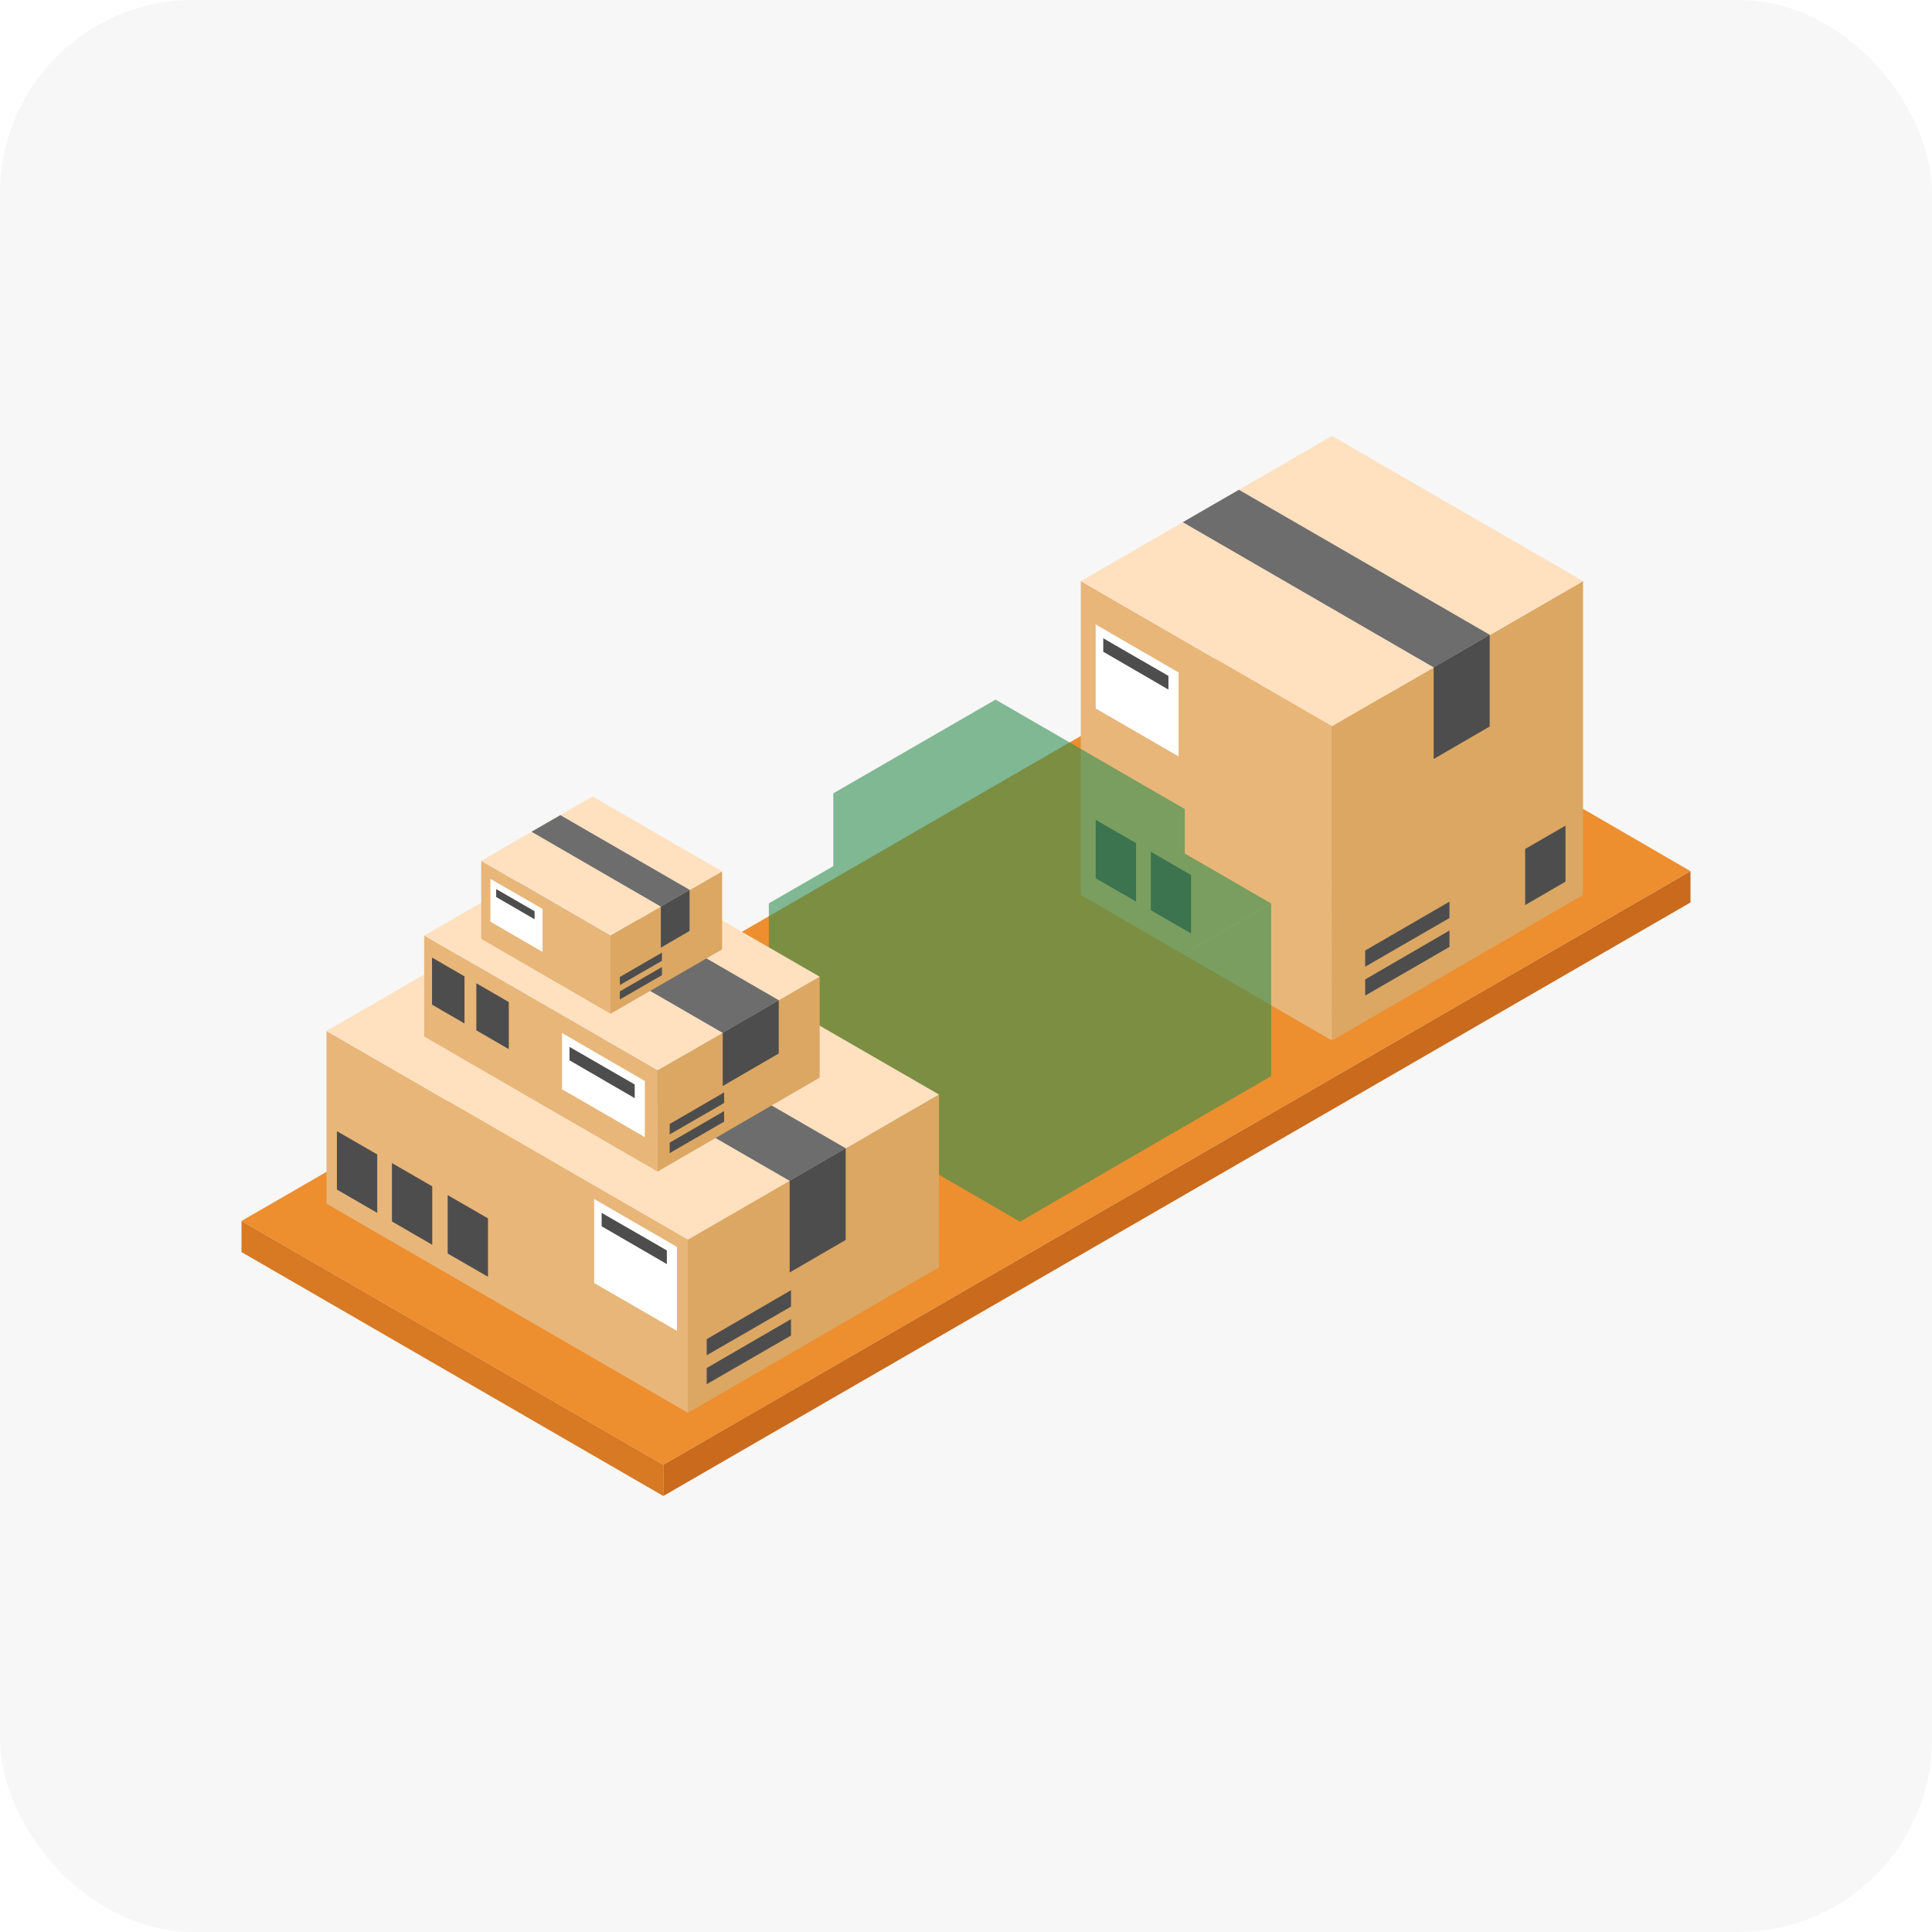 <svg xmlns="http://www.w3.org/2000/svg" xmlns:xlink="http://www.w3.org/1999/xlink" width="160" height="160" viewBox="0 0 160 160">
  <defs>
    <clipPath id="clip-path">
      <rect id="Rectangle_2245" data-name="Rectangle 2245" width="160" height="160" rx="16" transform="translate(449 -792)" fill="#f7f7f7"/>
    </clipPath>
    <filter id="Union_75" x="-16" y="16.107" width="192" height="159.787" filterUnits="userSpaceOnUse">
      <feOffset dy="16" input="SourceAlpha"/>
      <feGaussianBlur stdDeviation="12" result="blur"/>
      <feFlood flood-opacity="0.161"/>
      <feComposite operator="in" in2="blur"/>
      <feComposite in="SourceGraphic"/>
    </filter>
  </defs>
  <g id="PTT" transform="translate(-449 792)">
    <g id="Mask_Group_18" data-name="Mask Group 18" clip-path="url(#clip-path)">
      <g id="Group_31576" data-name="Group 31576">
        <rect id="Rectangle_1963" data-name="Rectangle 1963" width="160" height="160" rx="16" transform="translate(449 -792)" fill="#f7f7f7"/>
        <g transform="matrix(1, 0, 0, 1, 449, -792)" filter="url(#Union_75)">
          <path id="Union_75-2" data-name="Union 75" d="M-1094.068,841.1h0v2.58l-34.931-20.2V820.9h0l7.036-4.066V805.165l10.1,5.835h0l-10.1-5.836,8.09-4.676v-3.233l.013.008,4.708-2.722v-3.465l3,1.733h0l-2.995-1.733,4.162-2.407h0l.051-.029,5.012-2.9,10.725,6.2-2.695,1.554h0l2.7-1.554v4.066l1.64.947,2.228-1.288V794.6l.92.532h0l-.922-.533,5.34-3.084v-6.03l5.216,3.016h0l-5.218-3.016,13.437-7.759,6.133,3.546.927-.536V767.912l11.1,6.414h0l-11.095-6.414,8.447-4.88h0l.334-.193,12.023-6.946,20.788,12.019v18.86l8.9,5.161h0v2.593l-85.068,49.155Z" transform="translate(1149 -719.79)" fill="#f7f7f7"/>
        </g>
        <g id="Group_30590" data-name="Group 30590" transform="translate(469 -755.894)">
          <path id="Path_9364" data-name="Path 9364" d="M0,58.538l34.931,20.2L120,29.569,85.129,9.347Z" transform="translate(0 6.471)" fill="#ed8e2f"/>
          <path id="Path_9365" data-name="Path 9365" d="M0,40.99l34.931,20.2V58.612L0,38.414Z" transform="translate(0 26.595)" fill="#d87923"/>
          <path id="Path_9366" data-name="Path 9366" d="M20.641,70.463v2.581l85.068-49.155V21.3Z" transform="translate(14.291 14.743)" fill="#c96a1c"/>
          <path id="Path_9367" data-name="Path 9367" d="M53.368,45.151l-.007-26.026L74.157,7.1v26Z" transform="translate(36.943 4.917)" fill="#dba763"/>
          <path id="Path_9368" data-name="Path 9368" d="M61.876,45.151l-.007-26.026L41.072,7.1v26Z" transform="translate(28.435 4.917)" fill="#e8b679"/>
          <path id="Path_9369" data-name="Path 9369" d="M61.876,0l-20.8,12.019,20.8,12.022,20.8-12.022Z" transform="translate(28.435 0)" fill="#ffe1c0"/>
          <path id="Path_9370" data-name="Path 9370" d="M62.978,17.325l-4.637,2.692v-7.6l4.637-2.694Z" transform="translate(40.391 6.734)" fill="#4d4d4d"/>
          <path id="Path_9371" data-name="Path 9371" d="M71.478,14.638,50.711,2.633,46.064,5.317,66.841,17.342Z" transform="translate(31.891 1.823)" fill="#6d6d6d"/>
          <path id="Path_9372" data-name="Path 9372" d="M54.989,29.588V28.25L61.97,24.2v1.357Z" transform="translate(38.07 16.755)" fill="#4d4d4d"/>
          <path id="Path_9373" data-name="Path 9373" d="M54.989,28.175V26.836l6.981-4.048v1.357Z" transform="translate(38.07 15.776)" fill="#4d4d4d"/>
          <path id="Path_9374" data-name="Path 9374" d="M62.818,21v4.642l3.339-1.933V19.069Z" transform="translate(43.49 13.202)" fill="#4d4d4d"/>
          <path id="Path_9375" data-name="Path 9375" d="M45.142,20.715v4.838L41.8,23.624V18.785Z" transform="translate(28.941 13.005)" fill="#4d4d4d"/>
          <path id="Path_9376" data-name="Path 9376" d="M47.834,22.276v4.838L44.5,25.185V20.347Z" transform="translate(30.805 14.086)" fill="#4d4d4d"/>
          <path id="Path_9377" data-name="Path 9377" d="M48.665,13.2v6.952L41.8,16.183V9.222Z" transform="translate(28.941 6.385)" fill="#fff"/>
          <path id="Path_9378" data-name="Path 9378" d="M47.57,14.147V13.014L42.171,9.9v1.114Z" transform="translate(29.196 6.855)" fill="#4d4d4d"/>
          <path id="Union_74" data-name="Union 74" d="M0,31.181v-14.3L20.8,28.9,20.8,43.231ZM20.8,28.9l20.8-12.022v14.3L20.8,43.231ZM0,16.874l5.34-3.085V7.76l5.217,3.016h0L5.34,7.759,18.777,0,34.446,9.059v3.684l7.145,4.131L20.8,28.9ZM31.26,10.9l3.186-1.842L31.26,10.9Z" transform="translate(43.671 21.834)" fill="#308e4f" stroke="rgba(0,0,0,0)" stroke-miterlimit="10" stroke-width="1" opacity="0.6"/>
          <path id="Path_9387" data-name="Path 9387" d="M29.648,30.037v4.838l-3.339-1.929V28.108Z" transform="translate(18.214 19.46)" fill="#4d4d4d"/>
          <path id="Path_9388" data-name="Path 9388" d="M32.34,31.6v4.838L29,34.506V29.67Z" transform="translate(20.078 20.541)" fill="#4d4d4d"/>
          <path id="Path_9391" data-name="Path 9391" d="M21.852,58.586l-.007-14.334,20.8-12.022V46.535Z" transform="translate(15.124 22.313)" fill="#dba763"/>
          <path id="Path_9392" data-name="Path 9392" d="M34.1,60.743l-.007-14.334L4.159,29.115V43.42Z" transform="translate(2.879 20.157)" fill="#e8b679"/>
          <path id="Path_9393" data-name="Path 9393" d="M4.159,34.03l29.93,17.294L54.886,39.3,24.946,22.015Z" transform="translate(2.879 15.241)" fill="#ffe1c0"/>
          <path id="Path_9394" data-name="Path 9394" d="M31.462,42.452l-4.637,2.692v-7.6l4.637-2.7Z" transform="translate(18.572 24.13)" fill="#4d4d4d"/>
          <path id="Path_9395" data-name="Path 9395" d="M43.7,41.921,13.792,24.646,9.143,27.333,39.067,44.625Z" transform="translate(6.33 17.063)" fill="#6d6d6d"/>
          <path id="Path_9396" data-name="Path 9396" d="M22.766,48.605V47.266l6.981-4.048v1.357Z" transform="translate(15.761 29.921)" fill="#4d4d4d"/>
          <path id="Path_9397" data-name="Path 9397" d="M22.766,47.191V45.853L29.747,41.8v1.357Z" transform="translate(15.761 28.942)" fill="#4d4d4d"/>
          <path id="Path_9398" data-name="Path 9398" d="M8.008,35.949v4.838L4.669,38.858V34.02Z" transform="translate(3.233 23.552)" fill="#4d4d4d"/>
          <path id="Path_9399" data-name="Path 9399" d="M10.7,37.51v4.838L7.362,40.419V35.581Z" transform="translate(5.097 24.633)" fill="#4d4d4d"/>
          <path id="Path_9400" data-name="Path 9400" d="M13.428,39.077v4.838l-3.339-1.929V37.148Z" transform="translate(6.985 25.718)" fill="#4d4d4d"/>
          <path id="Path_9401" data-name="Path 9401" d="M24.119,41.31v6.952L17.256,44.3V37.337Z" transform="translate(11.947 25.849)" fill="#fff"/>
          <path id="Path_9402" data-name="Path 9402" d="M23.023,42.261V41.129l-5.4-3.112v1.112Z" transform="translate(12.202 26.32)" fill="#4d4d4d"/>
          <path id="Path_9403" data-name="Path 9403" d="M20.364,42.607l-.005-8.392,13.429-7.763v8.374Z" transform="translate(14.095 18.313)" fill="#dba763"/>
          <path id="Path_9404" data-name="Path 9404" d="M28.271,44l-.005-8.392L8.939,24.441v8.372Z" transform="translate(6.189 16.921)" fill="#e8b679"/>
          <path id="Path_9405" data-name="Path 9405" d="M8.94,27.624,28.266,38.79l13.427-7.763L22.361,19.865Z" transform="translate(6.189 13.753)" fill="#ffe1c0"/>
          <path id="Path_9406" data-name="Path 9406" d="M20.954,36.515v-.863l4.508-2.615v.875Z" transform="translate(14.507 22.872)" fill="#4d4d4d"/>
          <path id="Path_9407" data-name="Path 9407" d="M20.954,35.6v-.863l4.508-2.615V33Z" transform="translate(14.507 22.24)" fill="#4d4d4d"/>
          <path id="Path_9408" data-name="Path 9408" d="M12.012,27.08v3.9L9.323,29.422v-3.9Z" transform="translate(6.455 17.672)" fill="#4d4d4d"/>
          <path id="Path_9409" data-name="Path 9409" d="M14.181,28.337v3.9L11.492,30.68v-3.9Z" transform="translate(7.956 18.543)" fill="#4d4d4d"/>
          <path id="Path_9410" data-name="Path 9410" d="M22.546,33.189V37.84l-6.862-3.965V29.216Z" transform="translate(10.858 20.227)" fill="#fff"/>
          <path id="Path_9411" data-name="Path 9411" d="M21.45,34.14V33.008l-5.4-3.112v1.112Z" transform="translate(11.113 20.697)" fill="#4d4d4d"/>
          <path id="Path_9412" data-name="Path 9412" d="M28.186,32.026l-4.637,2.692V30.306l4.637-2.7Z" transform="translate(16.304 19.115)" fill="#4d4d4d"/>
          <path id="Path_9413" data-name="Path 9413" d="M36.094,32.178l-19.3-11.164-4.664,2.7,19.33,11.173Z" transform="translate(8.396 14.548)" fill="#6d6d6d"/>
          <path id="Path_9424" data-name="Path 9424" d="M18.06,33.1l0-6.47L27.3,21.3v6.475Z" transform="translate(12.501 14.747)" fill="#dba763"/>
          <path id="Path_9425" data-name="Path 9425" d="M22.44,33.455l0-6.47-10.707-6.2v6.47Z" transform="translate(8.121 14.393)" fill="#e8b679"/>
          <path id="Path_9426" data-name="Path 9426" d="M11.73,22.972l10.707,6.2,9.243-5.329-10.726-6.2Z" transform="translate(8.121 12.211)" fill="#ffe1c0"/>
          <path id="Path_9427" data-name="Path 9427" d="M18.515,28.673v-.667L22,25.987v.677Z" transform="translate(12.819 17.991)" fill="#4d4d4d"/>
          <path id="Path_9428" data-name="Path 9428" d="M18.515,27.968V27.3L22,25.282v.677Z" transform="translate(12.819 17.503)" fill="#4d4d4d"/>
          <path id="Path_9429" data-name="Path 9429" d="M14.41,23.163v3.009l-2.076-1.2V21.963Z" transform="translate(8.538 15.205)" fill="#4d4d4d"/>
          <path id="Path_9430" data-name="Path 9430" d="M16.5,24.16v3.562l-4.317-2.5v-3.55Z" transform="translate(8.431 15.006)" fill="#fff"/>
          <path id="Path_9431" data-name="Path 9431" d="M15.645,24.675v-.667l-3.183-1.836v.657Z" transform="translate(8.628 15.35)" fill="#4d4d4d"/>
          <path id="Path_9432" data-name="Path 9432" d="M22.9,22.208,20.52,23.591V27L22.9,25.616Z" transform="translate(14.207 15.375)" fill="#4d4d4d"/>
          <path id="Path_9433" data-name="Path 9433" d="M27.283,24.737l-10.7-6.182-2.391,1.374,10.714,6.2Z" transform="translate(9.823 12.846)" fill="#6d6d6d"/>
        </g>
      </g>
    </g>
  </g>
</svg>
